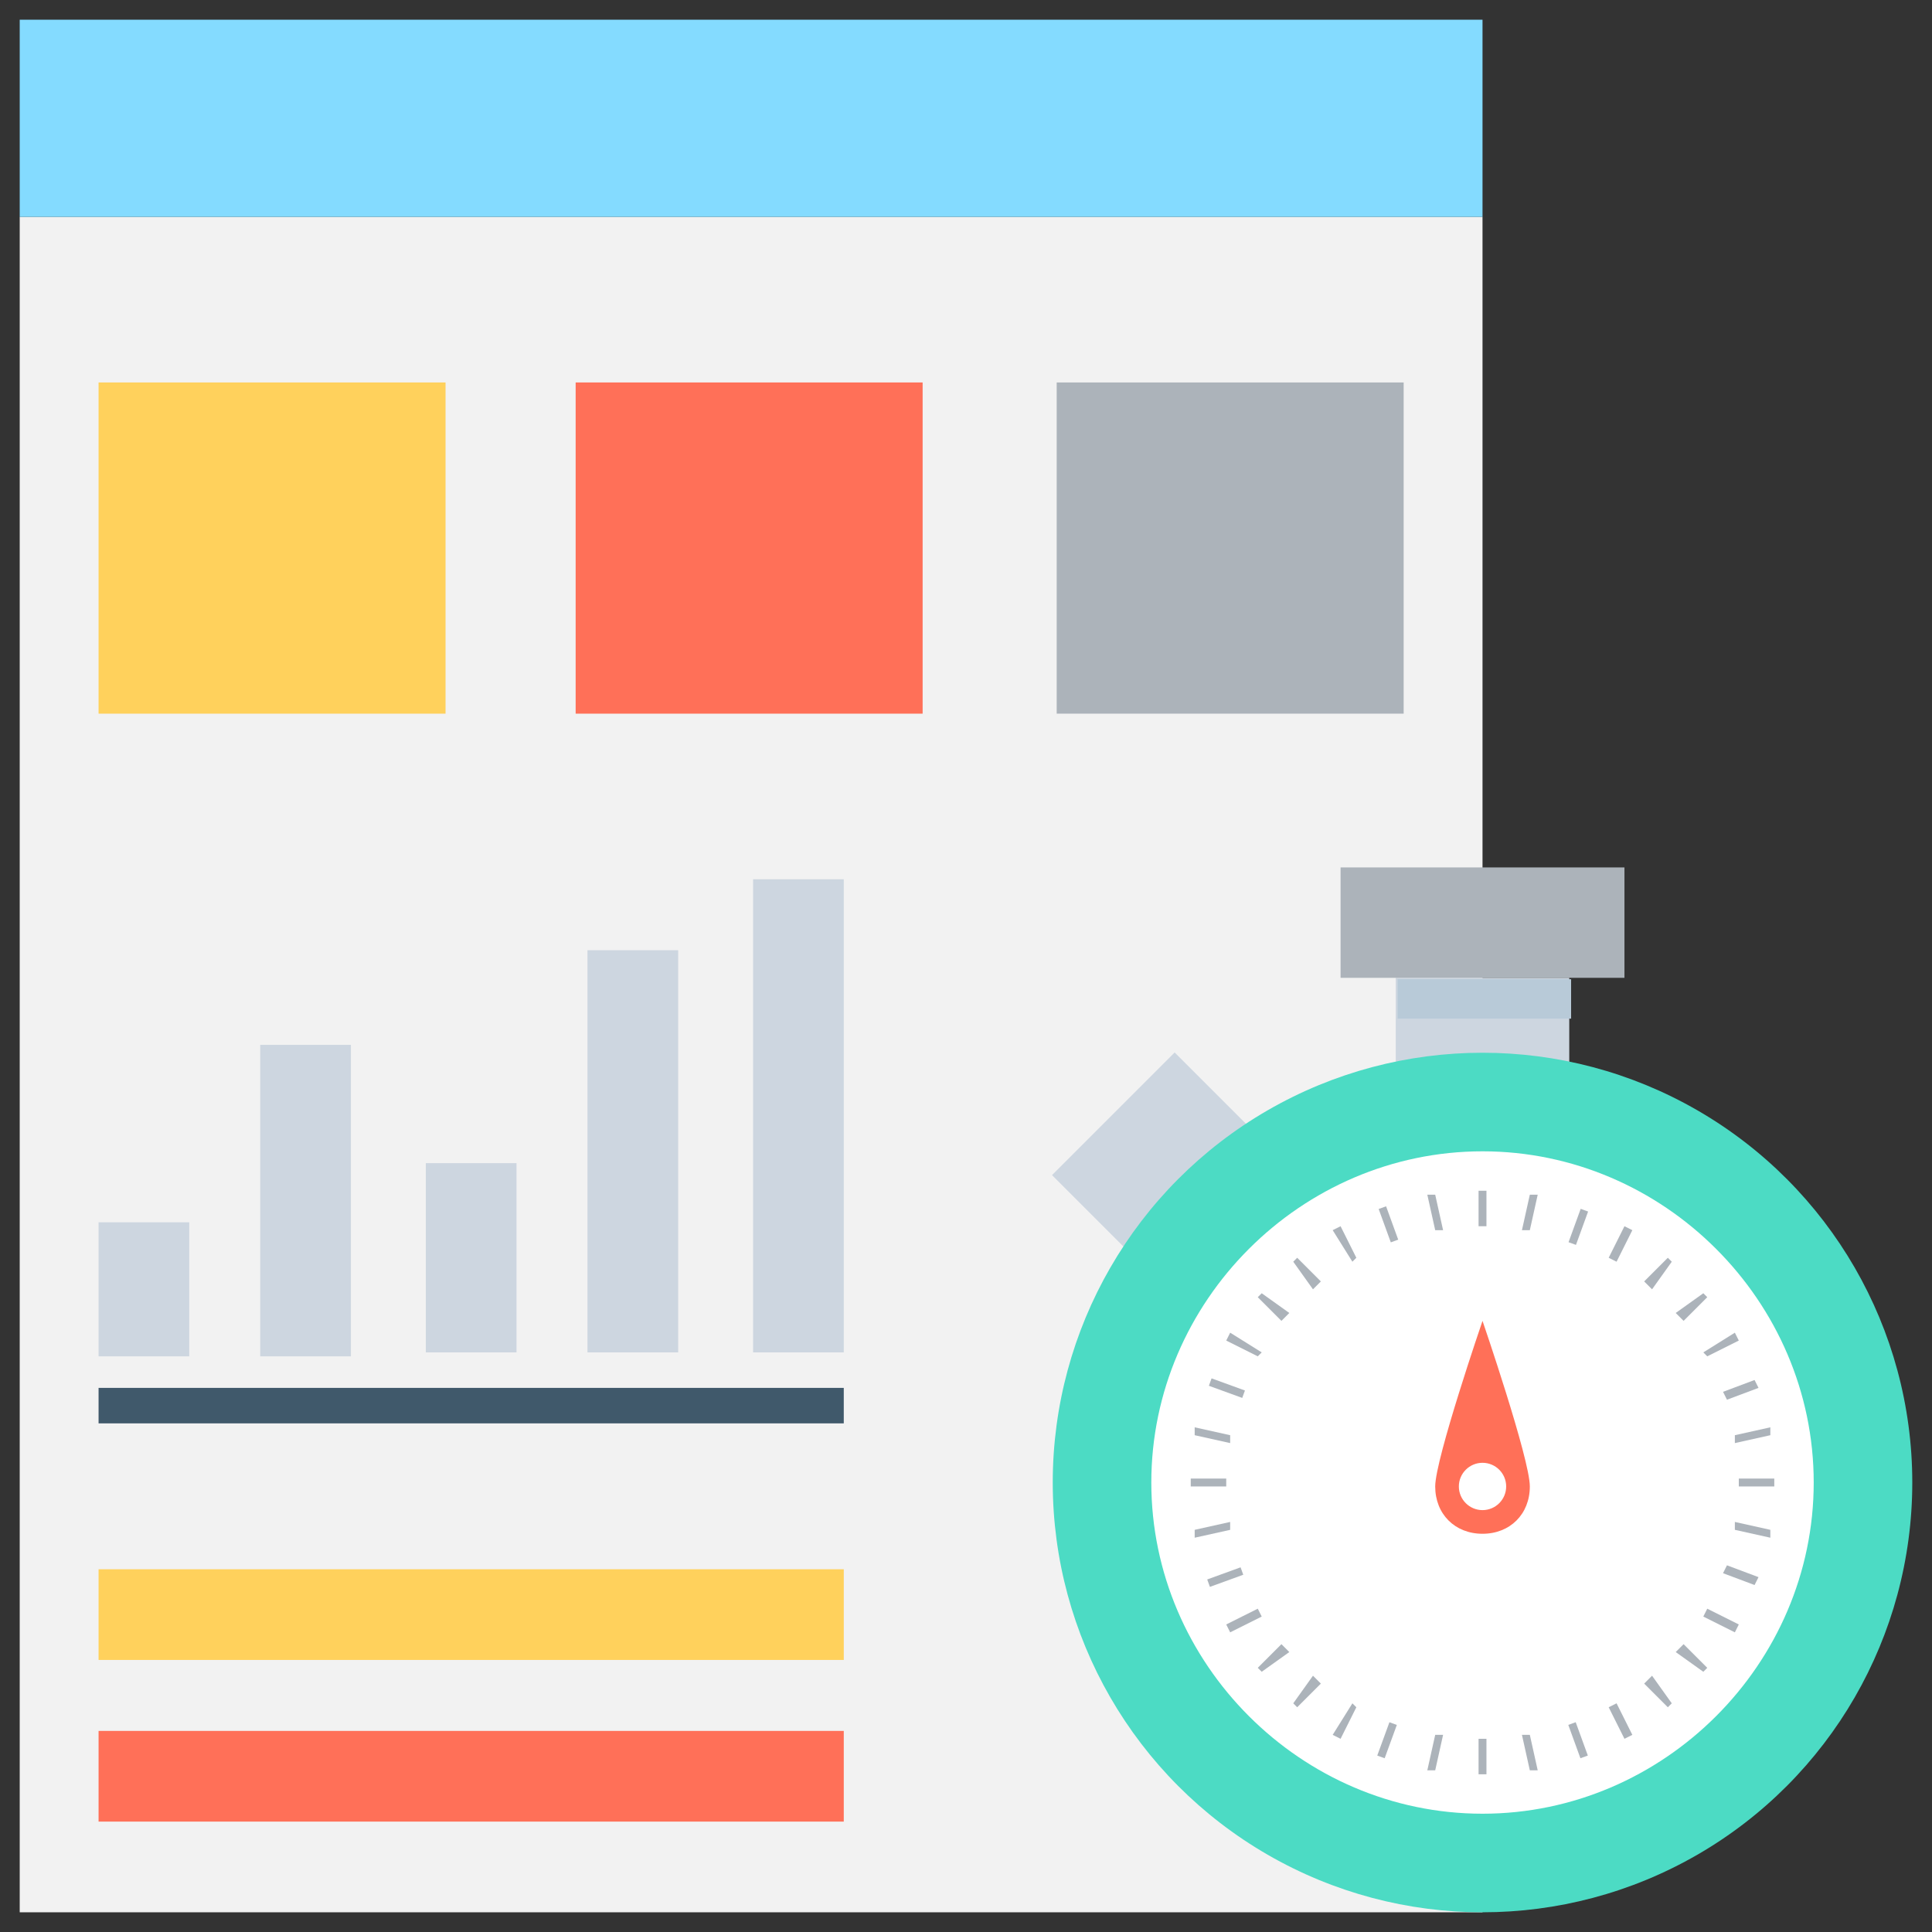 <?xml version="1.0" encoding="utf-8"?>
<!-- Generator: Adobe Illustrator 20.1.0, SVG Export Plug-In . SVG Version: 6.00 Build 0)  -->
<!DOCTYPE svg PUBLIC "-//W3C//DTD SVG 1.1//EN" "http://www.w3.org/Graphics/SVG/1.1/DTD/svg11.dtd">
<svg version="1.1" id="Layer_1" xmlns="http://www.w3.org/2000/svg" xmlns:xlink="http://www.w3.org/1999/xlink" x="0px" y="0px"
	 viewBox="0 0 49 49" enable-background="new 0 0 49 49" xml:space="preserve">
<rect x="0" y="0" width="49" height="49" fill="#333333" stroke="none"/>
<g>
	<rect x="0.5" y="5.5" fill="#F2F2F2" width="37.1" height="43"/>
	<rect x="0.5" y="0.5" fill="#84DBFF" width="37.1" height="5"/>
	<g>
		<g>
			<rect x="10.8" y="29.5" fill="#CDD6E0" width="2.3" height="4.8"/>
			<rect x="6.6" y="26.5" fill="#CDD6E0" width="2.3" height="7.9"/>
			<rect x="2.5" y="31" fill="#CDD6E0" width="2.3" height="3.4"/>
			<rect x="19.1" y="22.3" fill="#CDD6E0" width="2.3" height="12"/>
			<rect x="14.9" y="24.1" fill="#CDD6E0" width="2.3" height="10.2"/>
		</g>
		<rect x="2.5" y="35.2" fill="#40596B" width="18.9" height="0.9"/>
	</g>
	<g>
		<rect x="2.5" y="39.8" fill="#FFD15C" width="18.9" height="2.3"/>
		<rect x="2.5" y="43.9" fill="#FF7058" width="18.9" height="2.3"/>
	</g>
	<g>
		<rect x="2.5" y="9.7" fill="#FFD15C" width="8.8" height="8.4"/>
		<rect x="14.6" y="9.7" fill="#FF7058" width="8.8" height="8.4"/>
		<rect x="26.8" y="9.7" fill="#ACB3BA" width="8.8" height="8.4"/>
	</g>
	<rect x="35.4" y="24.8" fill="#CDD6E0" width="4.4" height="4.4"/>
	
		<rect x="27.6" y="27.6" transform="matrix(0.707 -0.707 0.707 0.707 -12.345 29.804)" fill="#CDD6E0" width="4.4" height="4.4"/>
	<rect x="34" y="22" fill="#ACB3BA" width="7.2" height="2.8"/>
	<circle fill="#4CDBC4" cx="37.6" cy="37.6" r="10.9"/>
	<path fill="#FFFFFF" d="M37.6,46c-4.6,0-8.4-3.8-8.4-8.4c0-4.6,3.8-8.4,8.4-8.4c4.6,0,8.4,3.8,8.4,8.4C46,42.2,42.2,46,37.6,46z"/>
	
		<rect x="37.1" y="23.1" transform="matrix(-1.836970e-16 1 -1 -1.836970e-16 62.947 -12.265)" fill="#B8CAD8" width="1" height="4.4"/>
	<g>
		<rect x="37.5" y="30.2" fill="#ACB3BA" width="0.2" height="0.9"/>
		<rect x="37.5" y="44.1" fill="#ACB3BA" width="0.2" height="0.9"/>
		<polygon fill="#ACB3BA" points="36.2,30.3 36.4,31.2 36.6,31.2 36.4,30.3 		"/>
		<polygon fill="#ACB3BA" points="38.6,44 38.8,44.9 39,44.9 38.8,44 		"/>
		
			<rect x="35.1" y="30.6" transform="matrix(0.94 -0.342 0.342 0.94 -8.493 13.903)" fill="#ACB3BA" width="0.2" height="0.9"/>
		
			<rect x="39.9" y="43.7" transform="matrix(0.94 -0.342 0.342 0.94 -12.676 16.315)" fill="#ACB3BA" width="0.2" height="0.9"/>
		<polygon fill="#ACB3BA" points="33.8,31.2 34.3,32 34.4,31.9 34,31.1 		"/>
		<polygon fill="#ACB3BA" points="40.8,43.3 41.2,44.1 41.4,44 41,43.2 		"/>
		<polygon fill="#ACB3BA" points="32.8,32 33.3,32.7 33.5,32.5 32.9,31.9 		"/>
		<polygon fill="#ACB3BA" points="41.7,42.7 42.3,43.3 42.4,43.2 41.9,42.5 		"/>
		<polygon fill="#ACB3BA" points="31.9,32.9 32.5,33.5 32.7,33.3 32,32.8 		"/>
		<polygon fill="#ACB3BA" points="42.5,41.9 43.2,42.4 43.3,42.3 42.7,41.7 		"/>
		<polygon fill="#ACB3BA" points="32,34.3 31.2,33.8 31.1,34 31.9,34.4 		"/>
		<polygon fill="#ACB3BA" points="43.2,41 44,41.4 44.1,41.2 43.3,40.8 		"/>
		
			<rect x="31" y="34.8" transform="matrix(0.342 -0.94 0.94 0.342 -12.654 52.385)" fill="#ACB3BA" width="0.2" height="0.9"/>
		<polygon fill="#ACB3BA" points="43.7,39.9 44.5,40.2 44.6,40 43.8,39.7 		"/>
		<polygon fill="#ACB3BA" points="31.2,36.4 30.3,36.2 30.3,36.4 31.2,36.6 		"/>
		<polygon fill="#ACB3BA" points="44,38.8 44.9,39 44.9,38.8 44,38.6 		"/>
		<rect x="30.2" y="37.5" fill="#ACB3BA" width="0.9" height="0.2"/>
		<rect x="44.1" y="37.5" fill="#ACB3BA" width="0.9" height="0.2"/>
		<polygon fill="#ACB3BA" points="31.2,38.6 30.3,38.8 30.3,39 31.2,38.8 		"/>
		<polygon fill="#ACB3BA" points="44,36.6 44.9,36.4 44.9,36.2 44,36.4 		"/>
		
			<rect x="30.6" y="39.9" transform="matrix(0.94 -0.342 0.342 0.94 -11.792 13.018)" fill="#ACB3BA" width="0.9" height="0.2"/>
		<polygon fill="#ACB3BA" points="43.8,35.5 44.6,35.2 44.5,35 43.7,35.3 		"/>
		<polygon fill="#ACB3BA" points="31.9,40.8 31.1,41.2 31.2,41.4 32,41 		"/>
		<polygon fill="#ACB3BA" points="43.3,34.4 44.1,34 44,33.8 43.2,34.3 		"/>
		<polygon fill="#ACB3BA" points="31.9,42.3 32,42.4 32.7,41.9 32.5,41.7 		"/>
		<polygon fill="#ACB3BA" points="43.3,32.9 43.2,32.8 42.5,33.3 42.7,33.5 		"/>
		<polygon fill="#ACB3BA" points="32.8,43.2 32.9,43.3 33.5,42.7 33.3,42.5 		"/>
		<polygon fill="#ACB3BA" points="42.3,31.9 41.7,32.5 41.9,32.7 42.4,32 		"/>
		<polygon fill="#ACB3BA" points="34.3,43.2 33.8,44 34,44.1 34.4,43.3 		"/>
		<polygon fill="#ACB3BA" points="41.2,31.1 40.8,31.9 41,32 41.4,31.2 		"/>
		
			<rect x="34.8" y="44" transform="matrix(0.343 -0.939 0.939 0.343 -18.322 62.11)" fill="#ACB3BA" width="0.9" height="0.2"/>
		
			<rect x="39.5" y="31" transform="matrix(0.342 -0.94 0.94 0.342 -2.867 58.033)" fill="#ACB3BA" width="0.9" height="0.2"/>
		<polygon fill="#ACB3BA" points="36.4,44 36.2,44.9 36.4,44.9 36.6,44 		"/>
		<polygon fill="#ACB3BA" points="38.8,30.3 38.6,31.2 38.8,31.2 39,30.3 		"/>
	</g>
	<g>
		<path fill="#FF7058" d="M38.8,37.7c0,0.7-0.5,1.2-1.2,1.2c-0.7,0-1.2-0.5-1.2-1.2c0-0.7,1.2-4.2,1.2-4.2S38.8,37,38.8,37.7z"/>
		<circle fill="#FFFFFF" cx="37.6" cy="37.7" r="0.6"/>
	</g>
</g>
</svg>
